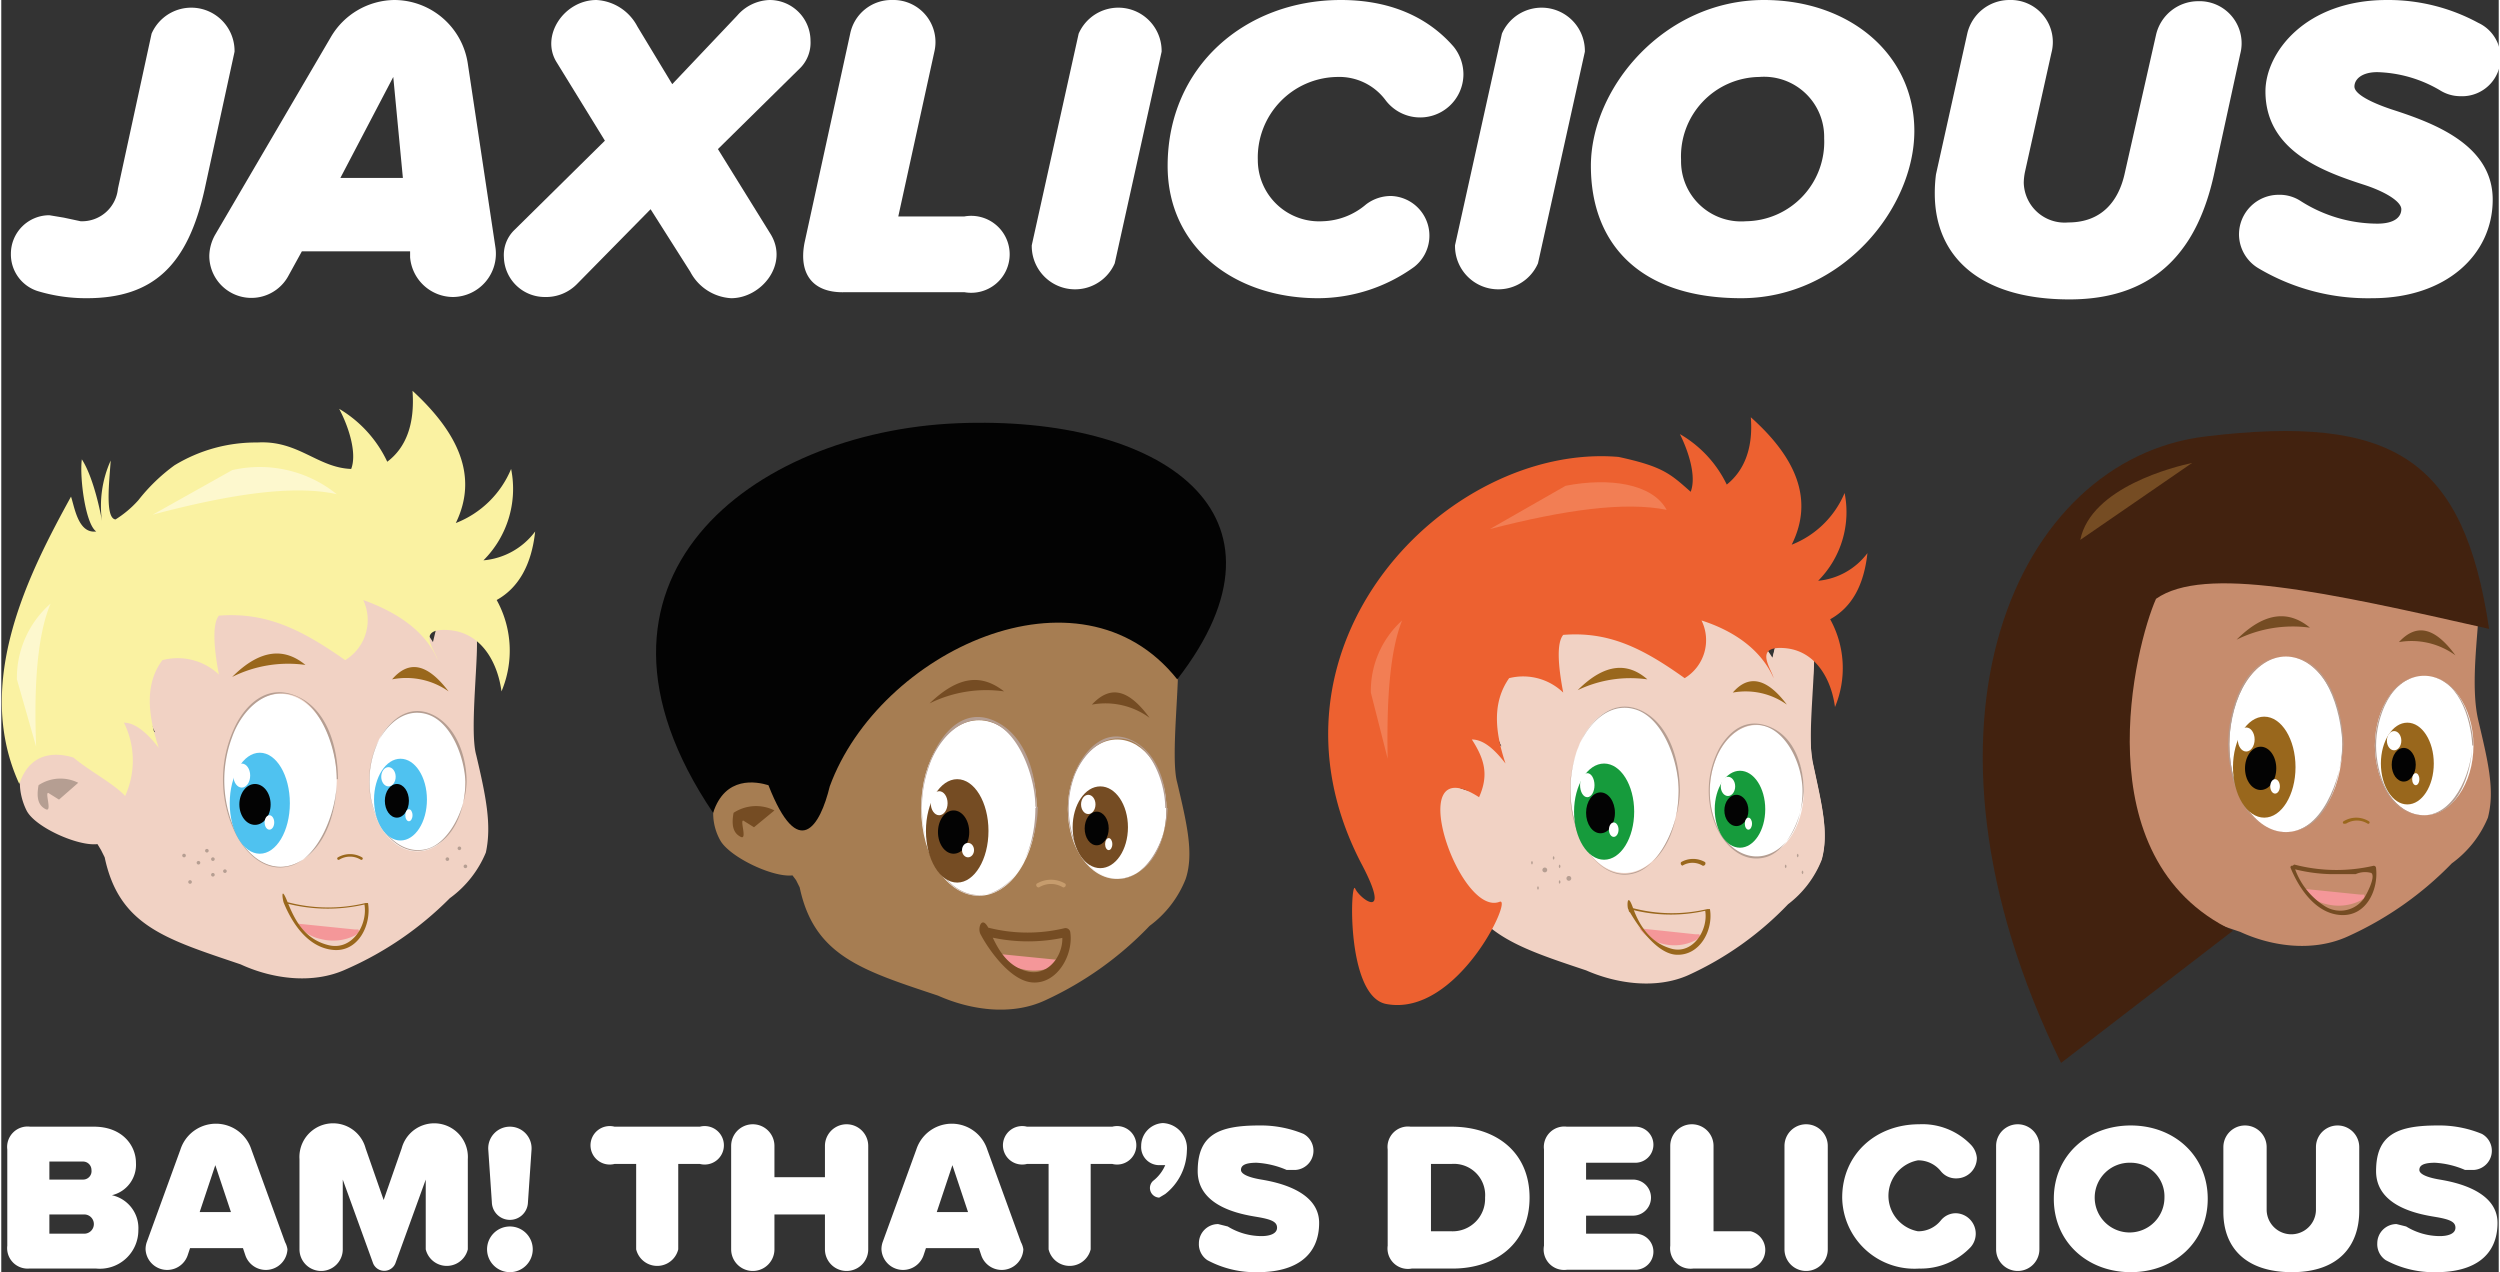 <svg xmlns="http://www.w3.org/2000/svg" width="73.3mm" height="37.3mm" viewBox="0 0 207.7 105.8">
  <rect x="0" y="0" width="207.7" height="105.8" fill="#333333" stroke="none"/>
  <defs>
    <style>
      .a {
        fill: #fff;
      }

      .b {
        fill: #c68c6d;
      }

      .c {
        fill: #754c23;
      }

      .d {
        fill: #99671c;
      }

      .e {
        fill: #f49799;
      }

      .f {
        fill: #b59e92;
      }

      .g {
        fill: #030303;
      }

      .h {
        fill: #42220f;
      }

      .i {
        fill: #f1d2c4;
      }

      .j {
        fill: #ed6130;
      }

      .k {
        fill: #f27e54;
      }

      .l {
        fill: #169b3c;
      }

      .m {
        fill: #a67d52;
      }

      .n {
        fill: #c69c6d;
      }

      .o {
        fill: #faf2a2;
      }

      .p {
        fill: #fdf8ce;
      }

      .q {
        fill: #4fc2f0;
      }
    </style>
  </defs>
  <title>logo-full-logo-biz-card</title>
  <g>
    <path class="a" d="M21.4,120.9v-8a1.7,1.7,0,0,1,1.9-1.9h5.3c2.4,0,3.5,1.6,3.5,3a2.6,2.6,0,0,1-2,2.7,2.8,2.8,0,0,1,2.2,2.9,3.2,3.2,0,0,1-3.5,3.2H23.2A1.7,1.7,0,0,1,21.4,120.9Zm6.3-5.5a0.7,0.7,0,0,0,.7-0.8,0.7,0.7,0,0,0-.7-0.7H24.9v1.5h2.8Zm0.1,4.5a0.8,0.8,0,0,0,.8-0.8,0.8,0.8,0,0,0-.8-0.8H24.9v1.6h2.9Z" transform="translate(-20.9 -17.3)"/>
    <path class="a" d="M44.7,121.2a1.8,1.8,0,0,1-3.5.5l-0.2-.6H36.6l-0.2.6a1.8,1.8,0,0,1-3.5-.5,1.8,1.8,0,0,1,.1-0.6l2.8-7.7a3.1,3.1,0,0,1,5.9,0l2.8,7.7A1.8,1.8,0,0,1,44.7,121.2ZM40,118.1l-1.3-3.9-1.3,3.9H40Z" transform="translate(-20.9 -17.3)"/>
    <path class="a" d="M56.2,121.2v-5.8l-2.5,6.9a1,1,0,0,1-1.9,0l-2.5-6.9v5.8a1.8,1.8,0,0,1-3.6,0v-7.5a2.8,2.8,0,0,1,5.5-.9l1.5,4.3,1.5-4.3a2.8,2.8,0,0,1,5.5.9v7.5A1.8,1.8,0,0,1,56.2,121.2Z" transform="translate(-20.9 -17.3)"/>
    <path class="a" d="M63.2,119.3a1.9,1.9,0,1,1-1.9,1.9A1.9,1.9,0,0,1,63.2,119.3Zm-1.5-2-0.3-4.4a1.8,1.8,0,0,1,1.8-1.9,1.8,1.8,0,0,1,1.8,1.9l-0.3,4.4A1.5,1.5,0,0,1,61.7,117.2Z" transform="translate(-20.9 -17.3)"/>
    <path class="a" d="M73.7,121.2v-7.1H71.9a1.6,1.6,0,1,1,0-3.1H79a1.6,1.6,0,1,1,0,3.1H77.2v7.1A1.8,1.8,0,0,1,73.7,121.2Z" transform="translate(-20.9 -17.3)"/>
    <path class="a" d="M89.4,121.2v-2.9H85.2v2.9a1.8,1.8,0,0,1-3.6,0v-8.6a1.8,1.8,0,0,1,3.6,0v2.6h4.2v-2.6a1.8,1.8,0,0,1,3.6,0v8.6A1.8,1.8,0,0,1,89.4,121.2Z" transform="translate(-20.9 -17.3)"/>
    <path class="a" d="M105.9,121.2a1.8,1.8,0,0,1-3.5.5l-0.2-.6H97.8l-0.2.6a1.8,1.8,0,0,1-3.5-.5,1.8,1.8,0,0,1,.1-0.6l2.8-7.7a3.1,3.1,0,0,1,5.9,0l2.8,7.7A1.8,1.8,0,0,1,105.9,121.2Zm-4.6-3.1-1.3-3.9-1.3,3.9h2.5Z" transform="translate(-20.9 -17.3)"/>
    <path class="a" d="M108,121.2v-7.1h-1.8a1.6,1.6,0,1,1,0-3.1h7.1a1.6,1.6,0,1,1,0,3.1h-1.8v7.1A1.8,1.8,0,0,1,108,121.2Z" transform="translate(-20.9 -17.3)"/>
    <path class="a" d="M117.2,116.9a0.8,0.8,0,0,1-.5-1.4,3.3,3.3,0,0,0,1-1.3h-0.5a1.5,1.5,0,0,1-1.5-1.6,1.9,1.9,0,0,1,1.8-1.9,2.1,2.1,0,0,1,2,2.3,4.7,4.7,0,0,1-1.8,3.6Z" transform="translate(-20.9 -17.3)"/>
    <path class="a" d="M120.5,120.7a1.6,1.6,0,0,1,1.6-1.6l0.8,0.2a5.4,5.4,0,0,0,2.8.8c0.7,0,1.3-.2,1.3-0.7s-0.5-.7-1.7-0.9-4.9-.8-4.9-3.8,1.7-3.8,5.1-3.8a9.3,9.3,0,0,1,3.7.7,1.6,1.6,0,0,1-.7,3h-0.7a7.3,7.3,0,0,0-2.5-.6c-1.1,0-1.3.3-1.3,0.6s0.5,0.6,1.7.8,4.8,0.9,4.8,3.6-1.9,4.1-5.1,4.1a8.4,8.4,0,0,1-4.2-1A1.6,1.6,0,0,1,120.5,120.7Z" transform="translate(-20.9 -17.3)"/>
    <path class="a" d="M136.2,120.9v-8a1.7,1.7,0,0,1,1.9-1.9h3.4c3.7,0,6.5,2.1,6.5,5.9s-2.8,5.9-6.4,5.9h-3.4A1.7,1.7,0,0,1,136.2,120.9Zm5.3-1.2a2.7,2.7,0,0,0,2.8-2.8,2.6,2.6,0,0,0-2.8-2.8h-1.7v5.6h1.7Z" transform="translate(-20.9 -17.3)"/>
    <path class="a" d="M149.2,120.9v-8a1.7,1.7,0,0,1,1.9-1.9h5.7a1.5,1.5,0,1,1,0,3h-4.1v1.4h3.9a1.5,1.5,0,0,1,0,3h-3.9v1.5h4.1a1.5,1.5,0,1,1,0,3h-5.7A1.7,1.7,0,0,1,149.2,120.9Z" transform="translate(-20.9 -17.3)"/>
    <path class="a" d="M159.7,120.9v-8.3a1.8,1.8,0,0,1,3.6,0v7.1h3.1a1.6,1.6,0,0,1,0,3.1h-4.8A1.7,1.7,0,0,1,159.7,120.9Z" transform="translate(-20.9 -17.3)"/>
    <path class="a" d="M169.2,121.2v-8.6a1.8,1.8,0,0,1,3.6,0v8.6A1.8,1.8,0,0,1,169.2,121.2Z" transform="translate(-20.9 -17.3)"/>
    <path class="a" d="M174,116.9c0-3.6,2.8-6.1,6.4-6.1a5.6,5.6,0,0,1,4.3,1.7,1.8,1.8,0,0,1,.5,1.1,1.7,1.7,0,0,1-1.7,1.7,1.6,1.6,0,0,1-1.3-.6,2.4,2.4,0,0,0-1.9-.9,3,3,0,0,0,0,5.9,2.4,2.4,0,0,0,1.9-.9,1.6,1.6,0,0,1,1.3-.6,1.7,1.7,0,0,1,1.2,2.8,5.7,5.7,0,0,1-4.3,1.8A6,6,0,0,1,174,116.9Z" transform="translate(-20.9 -17.3)"/>
    <path class="a" d="M186.8,121.2v-8.6a1.8,1.8,0,0,1,3.6,0v8.6A1.8,1.8,0,0,1,186.8,121.2Z" transform="translate(-20.9 -17.3)"/>
    <path class="a" d="M198,110.9c3.6,0,6.4,2.5,6.4,6.1s-2.8,6.1-6.4,6.1-6.4-2.5-6.4-6.1S194.4,110.9,198,110.9Zm0,3.1a2.9,2.9,0,1,0,2.8,2.9A2.8,2.8,0,0,0,198,114Z" transform="translate(-20.9 -17.3)"/>
    <path class="a" d="M205.7,112.7a1.8,1.8,0,0,1,3.6,0v5.2a2,2,0,0,0,4.1,0v-5.2a1.8,1.8,0,0,1,3.6,0V118c0,2.9-1.7,5.1-5.6,5.1s-5.7-2.1-5.7-5v-5.3Z" transform="translate(-20.9 -17.3)"/>
    <path class="a" d="M218.5,120.7a1.6,1.6,0,0,1,1.6-1.6l0.8,0.2a5.4,5.4,0,0,0,2.8.8c0.7,0,1.3-.2,1.3-0.7s-0.5-.7-1.7-0.9-4.9-.8-4.9-3.8,1.7-3.8,5.1-3.8a9.3,9.3,0,0,1,3.7.7,1.6,1.6,0,0,1-.7,3h-0.7a7.3,7.3,0,0,0-2.5-.6c-1.1,0-1.3.3-1.3,0.6s0.5,0.6,1.7.8,4.8,0.9,4.8,3.6-1.9,4.1-5.1,4.1a8.4,8.4,0,0,1-4.2-1A1.6,1.6,0,0,1,218.5,120.7Z" transform="translate(-20.9 -17.3)"/>
  </g>
  <g>
    <g>
      <path class="b" d="M196.4,63.3c-1.1-1-4.8,13.5-6,13.8l-0.9.4c-1.3.9-1.2,2.9-.4,4.3s4.4,3.1,6,2.9l0.3,0.5,0.3,0.6h0c1.2,5.7,5.2,6.9,11.4,9,2.6,1.2,6,1.7,8.9.4a28.2,28.2,0,0,0,8.7-6.1,8.9,8.9,0,0,0,3-3.8c0.6-2.3,0-4.7-.8-8.1s0.3-8.9,0-10.3-5.5-7.9-6.8-8" transform="translate(-20.9 -17.3)"/>
      <path class="c" d="M193.9,79.4a3.3,3.3,0,0,0-3.4.2c-0.2,1.1,0,1.7.6,2s-0.1-1.7.3-1.3l0.8,0.5Z" transform="translate(-20.9 -17.3)"/>
      <path class="c" d="M206.8,70.5c2.4-2.4,4.4-2.4,6.1-1A10.5,10.5,0,0,0,206.8,70.5Z" transform="translate(-20.9 -17.3)"/>
      <path class="c" d="M225,71.8c-1.9-2.6-3.4-2.5-4.7-1.1A6.2,6.2,0,0,1,225,71.8Z" transform="translate(-20.9 -17.3)"/>
      <path class="d" d="M215.9,85.8a1.7,1.7,0,0,1,1.8,0,0.1,0.1,0,0,0,.1-0.2,2,2,0,0,0-2.1,0,0.1,0.1,0,0,0,.1.2h0Z" transform="translate(-20.9 -17.3)"/>
      <path class="e" d="M212.2,91.2l4.9,0.5h0.3a0.3,0.3,0,0,1,0,.3l-0.3.2a4.1,4.1,0,0,1-2.8.3,3.5,3.5,0,0,1-2.2-1.5" transform="translate(-20.9 -17.3)"/>
      <path class="c" d="M211.3,89.5a13.5,13.5,0,0,0,3.4.5h2a1.9,1.9,0,0,1,1.3-.1c0.4,0.3-.4,1.8-0.6,2.1a2.4,2.4,0,0,1-3.2.7,6.1,6.1,0,0,1-2.6-3.3c-0.1-.2-0.4-0.1-0.3.1,0.7,1.7,2.1,3.8,4.2,3.9s3.1-2.1,2.9-3.9a0.2,0.2,0,0,0-.2-0.2,13.8,13.8,0,0,1-6.6-.1,0.2,0.2,0,0,0-.1.3h0Z" transform="translate(-20.9 -17.3)"/>
      <g>
        <ellipse class="a" cx="201.5" cy="62" rx="4.1" ry="5.8"/>
        <path class="f" d="M226.4,79.3c-0.1,2.3-1.1,5.8-4,5.8s-4-3.5-4-5.8,1.2-5.8,4-5.8,3.9,3.5,4,5.8h0.1c-0.1-2.3-1.2-5.8-4.1-5.8s-4.1,3.5-4.1,5.8,1.1,5.6,3.8,5.8,4.2-3.4,4.3-5.8h-0.1Z" transform="translate(-20.9 -17.3)"/>
      </g>
      <ellipse class="d" cx="200.1" cy="63.5" rx="2.2" ry="3.4"/>
      <ellipse class="g" cx="199.8" cy="63.6" rx="1" ry="1.4"/>
      <ellipse class="a" cx="200.8" cy="64.8" rx="0.3" ry="0.5"/>
      <ellipse class="a" cx="199" cy="61.6" rx="0.6" ry="0.8"/>
      <g>
        <ellipse class="a" cx="190" cy="61.9" rx="4.7" ry="7.3"/>
        <path class="f" d="M215.6,79.2c-0.1,2.7-1.2,7.3-4.7,7.3s-4.7-4.6-4.7-7.3,1.3-7.3,4.7-7.3,4.6,4.6,4.7,7.3h0.1c-0.1-2.7-1.2-7.3-4.8-7.3s-4.8,4.6-4.8,7.3,1.2,7,4.5,7.3,4.9-4.5,5.1-7.3h-0.1Z" transform="translate(-20.9 -17.3)"/>
      </g>
      <ellipse class="d" cx="188.2" cy="63.8" rx="2.6" ry="4.2"/>
      <ellipse class="g" cx="187.9" cy="63.9" rx="1.3" ry="1.8"/>
      <ellipse class="a" cx="189.1" cy="65.4" rx="0.4" ry="0.6"/>
      <ellipse class="a" cx="186.7" cy="61.5" rx="0.7" ry="1"/>
      <path class="h" d="M192.2,105.7c-13.8-28.2-3.7-50.2,12-52.1s21.5,1.9,23.6,16c-13.7-3.1-23.7-5.3-27.7-2.5-1.7,3.8-6.2,21.6,6.4,27.6" transform="translate(-20.9 -17.3)"/>
      <path class="c" d="M193.8,62.2c0.9-4.4,7.9-6.1,9.3-6.4" transform="translate(-20.9 -17.3)"/>
    </g>
    <g>
      <path class="i" d="M139.9,81.5a3.1,3.1,0,0,0-3.2-.5l-0.8.4c-1.2.8-1.1,2.8-.4,4.1s2.1,2.5,3.5,2.1,1.2-.6,1.7-0.6c1.6,5.3,6,8.9,12,10.9,2.5,1.1,5.8,1.6,8.5.4a26.9,26.9,0,0,0,8.3-5.9,8.6,8.6,0,0,0,2.8-3.7c0.6-2.2,0-4.5-.7-7.8s0.3-8.5,0-9.8a3,3,0,0,0-2.8-1.6l-0.6,2.5a11.2,11.2,0,0,0-7.9-5.2l1.2,5.2A16.3,16.3,0,0,0,149.7,69l0.8,4.4-3.9-1c-1.5.4-2,5.1-.9,7-1.2-.7-2.9-3.6-2.6-0.4a18.3,18.3,0,0,0,.3,4.2A8.2,8.2,0,0,1,139.9,81.5Z" transform="translate(-20.9 -17.3)"/>
      <path class="i" d="M171.6,81c-0.6-2,.3-8.5,0-9.8a3,3,0,0,0-2.8-1.6l-0.6,2.5a11.2,11.2,0,0,0-7.9-5.2l1.2,5.2A16.3,16.3,0,0,0,149.7,69l0.8,4.4-3.9-1c-1.5.4-2,5.1-.9,7-1.2-.7-2.9-3.6-2.6-0.4a18.3,18.3,0,0,0,.3,4.2,8.1,8.1,0,0,1-3.5-1.6,3.1,3.1,0,0,0-3.2-.5l-0.8.4c-1.2.8-1.1,2.8-.4,4.1s6.3,3.8,6.3,3.8c1.2,5.4,4.9,6.6,10.9,8.6,2.5,1.1,5.8,1.6,8.5.4a26.9,26.9,0,0,0,8.3-5.9,8.6,8.6,0,0,0,2.8-3.7C172.9,86.6,172.3,84.3,171.6,81Z" transform="translate(-20.9 -17.3)"/>
      <path class="d" d="M139.7,83.2a3.2,3.2,0,0,0-3.2.2c-0.2,1,0,1.6.6,1.9s-0.1-1.6.3-1.2l0.8,0.5Z" transform="translate(-20.9 -17.3)"/>
      <path class="d" d="M152,74.7c2.3-2.3,4.2-2.3,5.8-.9A10.1,10.1,0,0,0,152,74.7Z" transform="translate(-20.9 -17.3)"/>
      <path class="d" d="M169.4,75.9c-1.8-2.4-3.3-2.4-4.5-1A5.9,5.9,0,0,1,169.4,75.9Z" transform="translate(-20.9 -17.3)"/>
      <path class="d" d="M160.7,89.3a1.6,1.6,0,0,1,1.7,0,0.2,0.2,0,0,0,.2-0.3,2,2,0,0,0-2,0,0.2,0.2,0,0,0,.2.3h0Z" transform="translate(-20.9 -17.3)"/>
      <path class="e" d="M157.1,94.5l4.7,0.5h0.3a0.2,0.2,0,0,1,0,.3l-0.3.2a3.9,3.9,0,0,1-2.7.3,3.3,3.3,0,0,1-2.1-1.5" transform="translate(-20.9 -17.3)"/>
      <path class="d" d="M156.3,92.9a13.1,13.1,0,0,0,6.5.1h-0.2c0.3,1.6-1,3.7-2.8,3.2s-2.7-2-3.2-3.4-0.5-.1-0.4.1,2,3.7,4,3.8,3.1-2.1,2.8-3.8h-0.2a12.8,12.8,0,0,1-6.3-.1,0.2,0.2,0,0,0-.1.4h0Z" transform="translate(-20.9 -17.3)"/>
      <path class="j" d="M143.8,83.6c-6.5-4.2-1.7,10,1.7,8.7,1.2-.5-3.5,9.6-9.4,8.5-3.4-.6-3-10.5-2.6-9.6s3.1,2.8.5-2.1c-9.4-18.1,7.2-35,21.4-33.8,3.7,0.8,4.3,1.4,6,2.9,0.5-1.3-.2-3.4-0.9-4.8a9.7,9.7,0,0,1,3.9,4.2c1.5-1.2,2.2-3.1,2-5.6,3.7,3.3,5.3,6.8,3.4,10.6a7.9,7.9,0,0,0,4.4-4.3,8.1,8.1,0,0,1-2.2,7.3,5.8,5.8,0,0,0,4.1-2.3c-0.3,2.7-1.3,4.5-3.1,5.5a8.4,8.4,0,0,1,.4,7.3c-0.3-2.3-1.6-4.7-4.2-4.9s-1.1,1.7-.9,2.5c-1.1-2.5-3.5-4-6-4.8a3.7,3.7,0,0,1-1.4,4.8c-3.5-2.5-6.3-3.9-10.1-3.6-0.5.6-.5,2.2,0,4.8a4.8,4.8,0,0,0-4.5-1.2c-1.4,2-1.2,4.4-.3,7.1-1-1.3-1.9-2-2.8-2C144.3,80.5,144.6,81.8,143.8,83.6Z" transform="translate(-20.9 -17.3)"/>
      <path class="k" d="M151,57.7c3.6-.7,7.2-0.2,8.4,2-3.5-.7-8.5,0-14.7,1.6Z" transform="translate(-20.9 -17.3)"/>
      <path class="k" d="M134.8,74.9a7.9,7.9,0,0,1,2.6-6c-1,2.5-1.3,6.5-1.2,11.5Z" transform="translate(-20.9 -17.3)"/>
      <g>
        <ellipse class="a" cx="146" cy="65.8" rx="3.9" ry="5.5"/>
        <path class="f" d="M170.7,83.1c0,1.9-.7,4.2-2.5,5.1s-3.5-.2-4.4-1.7a7.4,7.4,0,0,1-.3-6.1c0.6-1.6,2.2-3.3,4.1-2.7s3.1,3.3,3.1,5.4h0.1c0-2-.7-4.4-2.7-5.3s-3.4.2-4.3,1.7a7.5,7.5,0,0,0-.3,6.5c0.7,1.6,2.2,3.1,4.1,2.6s3.1-3.4,3.2-5.5h-0.1Z" transform="translate(-20.9 -17.3)"/>
      </g>
      <ellipse class="l" cx="144.6" cy="67.3" rx="2.1" ry="3.2"/>
      <ellipse class="g" cx="144.3" cy="67.4" rx="1" ry="1.3"/>
      <ellipse class="a" cx="145.3" cy="68.5" rx="0.3" ry="0.5"/>
      <ellipse class="a" cx="143.6" cy="65.4" rx="0.6" ry="0.8"/>
      <g>
        <ellipse class="a" cx="135" cy="65.7" rx="4.5" ry="6.9"/>
        <path class="f" d="M160.4,83c0,2.3-.7,5.2-2.9,6.5s-4.2-.3-5.1-2.2a9.8,9.8,0,0,1-.4-7.7c0.7-1.9,2.5-4,4.8-3.3s3.6,4.3,3.6,6.8h0.1c0-2.4-.8-5.4-3-6.6s-4,.3-5,2a9.8,9.8,0,0,0-.4,8.3c0.8,1.8,2.5,3.8,4.7,3.1s3.7-4.4,3.7-6.9h-0.1Z" transform="translate(-20.9 -17.3)"/>
      </g>
      <ellipse class="l" cx="133.3" cy="67.5" rx="2.5" ry="4"/>
      <ellipse class="g" cx="133" cy="67.6" rx="1.2" ry="1.7"/>
      <ellipse class="a" cx="134.1" cy="69" rx="0.4" ry="0.6"/>
      <ellipse class="a" cx="131.9" cy="65.3" rx="0.6" ry="1"/>
      <path class="f" d="M170.3,88.6a0.2,0.2,0,0,0,0-.3,0.2,0.2,0,0,0,0,.3h0Z" transform="translate(-20.9 -17.3)"/>
      <path class="f" d="M170.7,90a0.2,0.2,0,0,0,0-.3,0.2,0.2,0,0,0,0,.3h0Z" transform="translate(-20.9 -17.3)"/>
      <path class="f" d="M169.3,89.5a0.2,0.2,0,0,0,0-.3,0.2,0.2,0,0,0,0,.3h0Z" transform="translate(-20.9 -17.3)"/>
      <path class="f" d="M151.4,90.5a0.2,0.2,0,0,0,0-.3,0.2,0.2,0,1,0,0,.3h0Z" transform="translate(-20.9 -17.3)"/>
      <path class="f" d="M150.5,90.8a0.2,0.2,0,0,0,0-.3,0.2,0.2,0,0,0,0,.3h0Z" transform="translate(-20.9 -17.3)"/>
      <path class="f" d="M148.7,91.3a0.2,0.2,0,0,0,0-.3,0.2,0.2,0,0,0,0,.3h0Z" transform="translate(-20.9 -17.3)"/>
      <path class="f" d="M148.2,89.2a0.2,0.2,0,0,0,0-.3,0.2,0.2,0,0,0,0,.3h0Z" transform="translate(-20.9 -17.3)"/>
      <path class="f" d="M149.4,89.8a0.2,0.2,0,0,0,0-.3,0.2,0.2,0,1,0,0,.3h0Z" transform="translate(-20.9 -17.3)"/>
      <path class="f" d="M150.5,89.5a0.2,0.2,0,0,0,0-.3,0.2,0.2,0,0,0,0,.3h0Z" transform="translate(-20.9 -17.3)"/>
      <path class="f" d="M150,88.8a0.2,0.2,0,0,0,0-.3,0.2,0.2,0,0,0,0,.3h0Z" transform="translate(-20.9 -17.3)"/>
    </g>
    <g>
      <path class="m" d="M118.7,82.4c-0.6-2.1.3-8.9,0-10.3C114.3,52.4,79.4,78,81.1,82.8c-1.3.9-1.2,3-.4,4.4s4.4,3.1,6,2.9L87,90.5l0.3,0.6h0c1.2,5.7,5.2,6.9,11.5,9,2.7,1.2,6.1,1.7,8.9.4a28.4,28.4,0,0,0,8.7-6.2,8.9,8.9,0,0,0,3-3.9C120.1,88.3,119.5,85.8,118.7,82.4Z" transform="translate(-20.9 -17.3)"/>
      <path class="c" d="M85.2,84.7a3.4,3.4,0,0,0-3.4.2c-0.2,1.1,0,1.7.6,2s-0.2-1.7.3-1.3l0.8,0.5Z" transform="translate(-20.9 -17.3)"/>
      <path class="c" d="M98.1,75.8c2.5-2.4,4.4-2.4,6.2-1A10.6,10.6,0,0,0,98.1,75.8Z" transform="translate(-20.9 -17.3)"/>
      <path class="c" d="M116.4,77c-1.9-2.6-3.4-2.6-4.8-1.1A6.2,6.2,0,0,1,116.4,77Z" transform="translate(-20.9 -17.3)"/>
      <path class="n" d="M107.2,91.1a1.9,1.9,0,0,1,2,0,0.2,0.2,0,0,0,.2-0.3,2.3,2.3,0,0,0-2.4,0,0.2,0.2,0,0,0,.2.3h0Z" transform="translate(-20.9 -17.3)"/>
      <path class="e" d="M103.5,96.6l5,0.5h0.4a0.3,0.3,0,0,1,0,.3l-0.3.2a4.1,4.1,0,0,1-2.8.3,3.5,3.5,0,0,1-2.2-1.5" transform="translate(-20.9 -17.3)"/>
      <path class="c" d="M102.6,95.1a14.2,14.2,0,0,0,7,.1l-0.5-.3c0.3,1.6-1,3.6-2.8,3.2s-2.6-2-3.2-3.4-1-.3-0.8.2,2.2,3.9,4.3,4.1,3.5-2.3,3.2-4.2a0.4,0.4,0,0,0-.5-0.3,13.2,13.2,0,0,1-6.5-.1,0.4,0.4,0,0,0-.2.8h0Z" transform="translate(-20.9 -17.3)"/>
      <path class="g" d="M84.7,82.6c-0.3-.8,1,0.3,0,0s-3.6-.8-4.6,2.3C67,65.5,83.4,53.2,100.4,52.5s29,7.5,18.3,21.3c-8.1-10.2-24.8-2.3-28.9,8.9C89,86,87.2,89,84.7,82.6Z" transform="translate(-20.9 -17.3)"/>
      <g>
        <ellipse class="a" cx="92.8" cy="67.3" rx="4.1" ry="5.8"/>
        <path class="f" d="M117.8,84.6c0,2-.7,4.4-2.6,5.4s-3.7-.1-4.6-1.8a7.8,7.8,0,0,1-.4-6.5c0.7-1.7,2.3-3.4,4.3-2.9s3.2,3.5,3.2,5.7h0.1c0-2.1-.8-4.6-2.8-5.6s-3.5.3-4.4,1.8a7.8,7.8,0,0,0-.4,6.8c0.7,1.7,2.3,3.3,4.3,2.8s3.4-3.6,3.4-5.8h-0.1Z" transform="translate(-20.9 -17.3)"/>
      </g>
      <ellipse class="c" cx="91.4" cy="68.8" rx="2.3" ry="3.4"/>
      <ellipse class="g" cx="91.1" cy="68.9" rx="1" ry="1.4"/>
      <ellipse class="a" cx="92.1" cy="70.2" rx="0.3" ry="0.5"/>
      <ellipse class="a" cx="90.4" cy="66.9" rx="0.6" ry="0.8"/>
      <g>
        <ellipse class="a" cx="81.3" cy="67.2" rx="4.8" ry="7.3"/>
        <path class="f" d="M106.9,84.5c0,2.4-.8,5.5-3.1,6.8S99.5,91,98.5,89a10.4,10.4,0,0,1-.4-8.1c0.7-2,2.6-4.3,5-3.6s3.8,4.6,3.8,7.1H107c0-2.5-.8-5.7-3.2-7s-4.2.3-5.2,2.2a10.4,10.4,0,0,0-.4,8.7c0.8,2,2.6,4,5,3.3s3.9-4.6,3.9-7.2h-0.1Z" transform="translate(-20.9 -17.3)"/>
      </g>
      <ellipse class="c" cx="79.5" cy="69.1" rx="2.6" ry="4.3"/>
      <ellipse class="g" cx="79.2" cy="69.2" rx="1.3" ry="1.8"/>
      <ellipse class="a" cx="80.4" cy="70.7" rx="0.5" ry="0.6"/>
      <ellipse class="a" cx="78" cy="66.8" rx="0.7" ry="1"/>
    </g>
    <g>
      <path class="i" d="M60.4,80.1c-0.6-2.1.3-8.8,0-10.2a3.1,3.1,0,0,0-3-1.7l-0.6,2.5a11.6,11.6,0,0,0-8.2-5.4l1.3,5.4a16.9,16.9,0,0,0-12.1-3.3l0.9,4.6-4.1-1.1c-1.6.4-2.1,5.3-.9,7.3-1.3-.7-3-3.7-2.7-0.4,0.1,0.7-.2,3.1.3,4.4a8.4,8.4,0,0,1-3.7-1.7,3.2,3.2,0,0,0-3.3-.5l-0.9.4c-1.3.8-1.1,2.9-.4,4.3s4.3,3,5.9,2.8l0.3,0.5,0.3,0.6h0c1.2,5.7,5.1,6.8,11.3,8.9,2.6,1.2,6,1.7,8.8.4A27.9,27.9,0,0,0,58.2,92a8.9,8.9,0,0,0,3-3.8C61.7,85.9,61.2,83.5,60.4,80.1Z" transform="translate(-20.9 -17.3)"/>
      <path class="f" d="M27.3,82.4a3.3,3.3,0,0,0-3.3.2c-0.2,1.1,0,1.7.6,2s-0.2-1.7.3-1.3l0.8,0.5Z" transform="translate(-20.9 -17.3)"/>
      <path class="d" d="M40.1,73.6c2.4-2.4,4.4-2.4,6.1-1A10.4,10.4,0,0,0,40.1,73.6Z" transform="translate(-20.9 -17.3)"/>
      <path class="d" d="M58.1,74.8c-1.9-2.5-3.4-2.5-4.7-1A6.1,6.1,0,0,1,58.1,74.8Z" transform="translate(-20.9 -17.3)"/>
      <path class="d" d="M49,88.8a1.7,1.7,0,0,1,1.8,0,0.1,0.1,0,0,0,.1-0.2,2,2,0,0,0-2,0,0.1,0.1,0,0,0,.1.2h0Z" transform="translate(-20.9 -17.3)"/>
      <path class="e" d="M45.4,94.1l4.9,0.5h0.3a0.3,0.3,0,0,1,0,.3l-0.3.2a4,4,0,0,1-2.8.3,3.4,3.4,0,0,1-2.2-1.5" transform="translate(-20.9 -17.3)"/>
      <path class="d" d="M44.5,92.4a13.7,13.7,0,0,0,6.7.1H51.1c0.3,1.7-1,3.9-3,3.4s-2.8-2.1-3.4-3.6-0.4-.1-0.3.1c0.7,1.7,2,3.7,4.1,3.9s3.2-2.1,2.9-3.9H51.2a13.2,13.2,0,0,1-6.6-.1,0.2,0.2,0,0,0-.1.3h0Z" transform="translate(-20.9 -17.3)"/>
      <path class="o" d="M31.2,83.5c-0.9-1-3-2.1-4.3-3.2s1,0.3,0,0-3.5-.8-4.5,2.2c-3.9-8.5.9-17.7,4.3-23.9,0.3,0.9.6,3.1,2.1,2.9-0.9-.6-1.4-4.5-1.2-6,1.1,1.7,1.7,5.2,1.7,5.3a9.2,9.2,0,0,1,.7-5.2c-0.1,1.6-.5,4.8.4,4.9a8.7,8.7,0,0,0,1.9-1.6,15.1,15.1,0,0,1,3-2.9,13,13,0,0,1,6.9-1.9c3.4-.2,5,2.1,7.8,2.2,0.5-1.3-.2-3.5-1-5a10.1,10.1,0,0,1,4,4.4c1.6-1.2,2.3-3.2,2.1-5.9,3.8,3.5,5.5,7.1,3.6,11a8.2,8.2,0,0,0,4.6-4.5,8.4,8.4,0,0,1-2.3,7.6,6,6,0,0,0,4.3-2.4c-0.3,2.8-1.4,4.7-3.2,5.7a8.7,8.7,0,0,1,.4,7.6c-0.3-2.3-1.6-4.9-4.4-5.1s-1.1,1.7-.9,2.5c-1.1-2.6-3.7-4.1-6.2-5a3.9,3.9,0,0,1-1.5,5c-3.7-2.6-6.6-4-10.5-3.7-0.5.6-.5,2.3,0,4.9a5,5,0,0,0-4.7-1.2c-1.5,2-1.2,4.6-.3,7.3-1-1.3-2-2.1-2.9-2.1A7.1,7.1,0,0,1,31.2,83.5Z" transform="translate(-20.9 -17.3)"/>
      <path class="p" d="M40.1,56.4a10.2,10.2,0,0,1,8.7,2c-3.6-.8-8.9,0-15.3,1.7Z" transform="translate(-20.9 -17.3)"/>
      <path class="p" d="M22.2,73.8A8.2,8.2,0,0,1,25,67.5c-1.1,2.6-1.4,6.8-1.2,11.9Z" transform="translate(-20.9 -17.3)"/>
      <g>
        <ellipse class="a" cx="34.6" cy="65" rx="4" ry="5.8"/>
        <path class="f" d="M59.5,82.3c0,2-.7,4.4-2.6,5.4s-3.6-.2-4.5-1.8a7.7,7.7,0,0,1-.4-6.4c0.7-1.7,2.3-3.4,4.3-2.8s3.1,3.5,3.2,5.6h0.1c0-2-.8-4.5-2.7-5.5s-3.5.2-4.4,1.7a7.7,7.7,0,0,0-.4,6.7c0.7,1.7,2.3,3.2,4.2,2.7s3.3-3.5,3.3-5.7H59.5Z" transform="translate(-20.9 -17.3)"/>
      </g>
      <ellipse class="q" cx="33.2" cy="66.5" rx="2.2" ry="3.4"/>
      <ellipse class="g" cx="32.9" cy="66.6" rx="1" ry="1.4"/>
      <ellipse class="a" cx="33.9" cy="67.8" rx="0.3" ry="0.5"/>
      <ellipse class="a" cx="32.2" cy="64.6" rx="0.6" ry="0.8"/>
      <g>
        <ellipse class="a" cx="23.2" cy="64.9" rx="4.7" ry="7.2"/>
        <path class="f" d="M48.8,82.2c0,2.4-.8,5.4-3,6.7s-4.3-.2-5.3-2.2a10.2,10.2,0,0,1-.4-8.1c0.7-2,2.6-4.2,5-3.5s3.7,4.5,3.7,7h0.1c0-2.5-.8-5.6-3.2-6.8s-4.2.3-5.2,2.1a10.2,10.2,0,0,0-.4,8.6C40.9,88,42.7,90,45,89.3s3.8-4.5,3.8-7.1H48.8Z" transform="translate(-20.9 -17.3)"/>
      </g>
      <ellipse class="q" cx="21.5" cy="66.8" rx="2.5" ry="4.2"/>
      <ellipse class="g" cx="21.1" cy="66.9" rx="1.3" ry="1.7"/>
      <ellipse class="a" cx="22.3" cy="68.4" rx="0.4" ry="0.6"/>
      <ellipse class="a" cx="20" cy="64.5" rx="0.7" ry="1"/>
      <path class="f" d="M59,88a0.1,0.1,0,0,0,0-.3,0.1,0.1,0,0,0,0,.3h0Z" transform="translate(-20.9 -17.3)"/>
      <path class="f" d="M59.5,89.5a0.1,0.1,0,0,0,0-.3,0.1,0.1,0,0,0,0,.3h0Z" transform="translate(-20.9 -17.3)"/>
      <path class="f" d="M58,88.9a0.1,0.1,0,0,0,0-.3,0.1,0.1,0,1,0,0,.3h0Z" transform="translate(-20.9 -17.3)"/>
      <path class="f" d="M39.5,89.9a0.1,0.1,0,0,0,0-.3,0.1,0.1,0,0,0,0,.3h0Z" transform="translate(-20.9 -17.3)"/>
      <path class="f" d="M38.5,90.2a0.1,0.1,0,0,0,0-.3,0.1,0.1,0,0,0,0,.3h0Z" transform="translate(-20.9 -17.3)"/>
      <path class="f" d="M36.6,90.8a0.1,0.1,0,0,0,0-.3,0.1,0.1,0,0,0,0,.3h0Z" transform="translate(-20.9 -17.3)"/>
      <path class="f" d="M36.1,88.6a0.1,0.1,0,0,0,0-.3,0.1,0.1,0,0,0,0,.3h0Z" transform="translate(-20.9 -17.3)"/>
      <path class="f" d="M37.3,89.2a0.1,0.1,0,0,0,0-.3,0.1,0.1,0,0,0,0,.3h0Z" transform="translate(-20.9 -17.3)"/>
      <path class="f" d="M38.5,88.9a0.1,0.1,0,0,0,0-.3,0.1,0.1,0,0,0,0,.3h0Z" transform="translate(-20.9 -17.3)"/>
      <path class="f" d="M38,88.2a0.1,0.1,0,0,0,0-.3,0.1,0.1,0,0,0,0,.3h0Z" transform="translate(-20.9 -17.3)"/>
    </g>
  </g>
  <g>
    <path class="a" d="M21.7,38.4a3.2,3.2,0,0,1,3.2-3.2l1.2,0.2,1.4,0.3A3,3,0,0,0,30.6,33l2.8-12.9a3.6,3.6,0,0,1,6.9,1.5L37.8,33.1c-1.4,6.2-4.2,9-9.8,9a13.9,13.9,0,0,1-4.1-.6A3.2,3.2,0,0,1,21.7,38.4Z" transform="translate(-20.9 -17.3)"/>
    <path class="a" d="M58.5,42a3.6,3.6,0,0,1-3.6-3.3V38.2H45.9l-1.1,2a3.5,3.5,0,0,1-6.6-1.6,3.7,3.7,0,0,1,.5-1.8l9.6-16.4a6.2,6.2,0,0,1,5.3-3.1,6.2,6.2,0,0,1,6.1,5.3l2.3,15.3A3.6,3.6,0,0,1,58.5,42Zm-4.2-9.9-0.8-8.4-4.4,8.4h5.2Z" transform="translate(-20.9 -17.3)"/>
    <path class="a" d="M88.2,20.7a3,3,0,0,1-.8,2.2l-6.9,6.8,4.4,7.1c1.5,2.5-.8,5.3-3.3,5.3a4.1,4.1,0,0,1-3.4-2.2l-3.3-5.2-6.1,6.2A3.6,3.6,0,0,1,66.1,42a3.4,3.4,0,0,1-3.4-3.3,2.9,2.9,0,0,1,.8-2.2L71.1,29l-4-6.5c-1.4-2.2.6-5.2,3.3-5.2a4.1,4.1,0,0,1,3.4,2.2l2.9,4.8,5.4-5.7a3.7,3.7,0,0,1,2.7-1.3A3.4,3.4,0,0,1,88.2,20.7Z" transform="translate(-20.9 -17.3)"/>
    <path class="a" d="M87.7,37.5l3.8-17.4A3.5,3.5,0,0,1,95,17.3a3.5,3.5,0,0,1,3.5,4.3l-3,13.7H101a3.2,3.2,0,1,1,0,6.3H91.1C88.4,41.7,87.2,40.1,87.7,37.5Z" transform="translate(-20.9 -17.3)"/>
    <path class="a" d="M106.6,37.7l3.9-17.6a3.6,3.6,0,0,1,6.9,1.5l-3.9,17.6A3.6,3.6,0,0,1,106.6,37.7Z" transform="translate(-20.9 -17.3)"/>
    <path class="a" d="M132.3,17.3c4.5,0,7.5,1.7,9.4,3.9a3.7,3.7,0,0,1,.8,2.3,3.6,3.6,0,0,1-6.5,2.1,4.8,4.8,0,0,0-4-1.9,6.7,6.7,0,0,0-6.6,6.9,5.1,5.1,0,0,0,5.4,5.1,5.8,5.8,0,0,0,3.6-1.4,3.4,3.4,0,0,1,2.1-.7,3.3,3.3,0,0,1,1.9,5.9,13.7,13.7,0,0,1-8,2.6c-6.9,0-12.5-4.2-12.5-11C117.9,22.8,124.4,17.3,132.3,17.3Z" transform="translate(-20.9 -17.3)"/>
    <path class="a" d="M141.8,37.7l3.9-17.6a3.6,3.6,0,0,1,6.9,1.5l-3.9,17.6A3.6,3.6,0,0,1,141.8,37.7Z" transform="translate(-20.9 -17.3)"/>
    <path class="a" d="M167.5,17.3c7.1,0,12.5,4.5,12.5,10.9s-6,13.9-14.4,13.9-12.5-4.5-12.5-11S159.2,17.3,167.5,17.3Zm-0.4,6.4a6.6,6.6,0,0,0-6.5,6.9,5,5,0,0,0,5.4,5.1,6.6,6.6,0,0,0,6.5-6.9A5,5,0,0,0,167.1,23.7Z" transform="translate(-20.9 -17.3)"/>
    <path class="a" d="M181.8,31.8l2.6-11.7a3.6,3.6,0,0,1,3.5-2.8,3.5,3.5,0,0,1,3.5,4.4l-2.2,9.9a4.8,4.8,0,0,0-.1.9,3.4,3.4,0,0,0,3.7,3.3c2.8,0,4.2-1.8,4.7-4.1l2.6-11.5a3.6,3.6,0,0,1,3.5-2.8,3.5,3.5,0,0,1,3.5,4.4l-2.2,10.1c-1.3,5.8-4.5,10.3-12,10.3s-11.2-3.6-11.2-8.8A12.2,12.2,0,0,1,181.8,31.8Z" transform="translate(-20.9 -17.3)"/>
    <path class="a" d="M207,36.8a3.3,3.3,0,0,1,3.3-3.3,3.2,3.2,0,0,1,1.8.5,11.9,11.9,0,0,0,6.4,1.9c1.5,0,2-.6,2-1.2s-1.2-1.4-3-2c-3.4-1.1-8.3-2.8-8.3-7.8,0-3.2,3.3-7.6,10.1-7.6a15.7,15.7,0,0,1,7.6,1.9,3.2,3.2,0,0,1-1.5,6.1,3.2,3.2,0,0,1-1.7-.5,10.8,10.8,0,0,0-5.2-1.5c-1.3,0-1.9.6-1.9,1.2s1.3,1.3,3.1,1.9c3.4,1.1,8.4,2.9,8.4,7.5s-3.9,8.2-10,8.2a17.8,17.8,0,0,1-9.5-2.5A3.3,3.3,0,0,1,207,36.8Z" transform="translate(-20.9 -17.3)"/>
  </g>
</svg>
